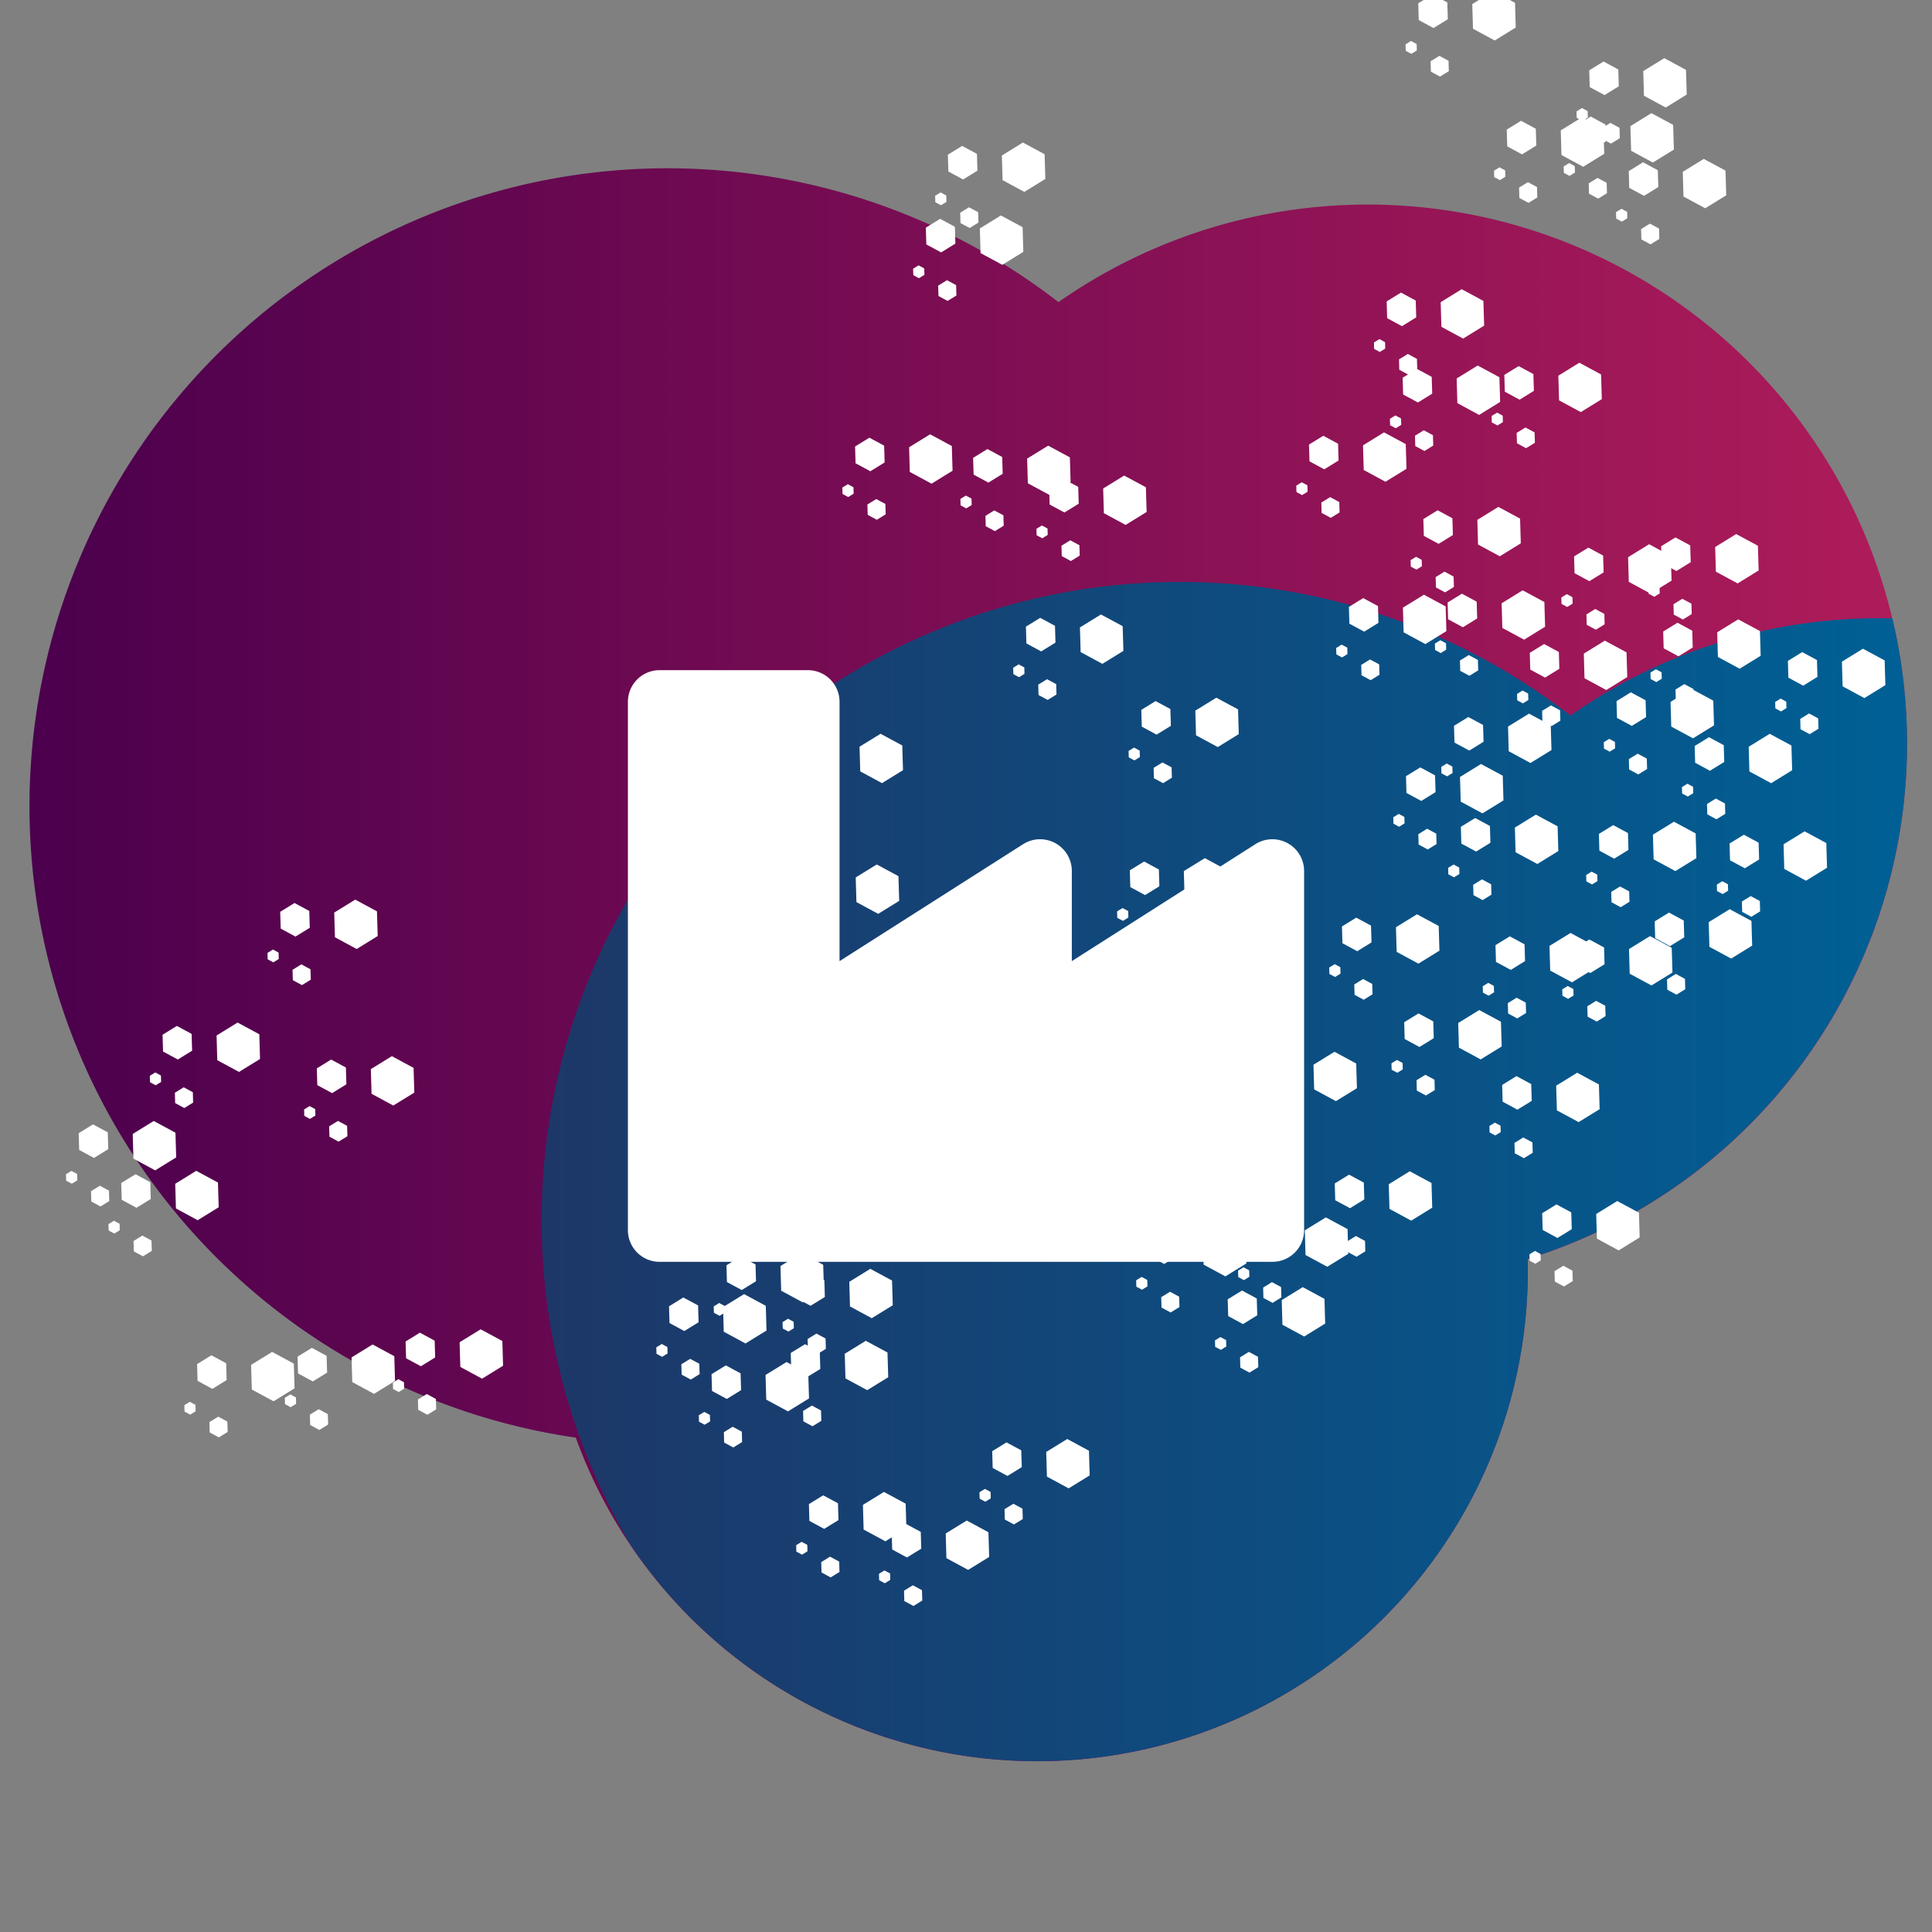<svg id="Layer_1" data-name="Layer 1" xmlns="http://www.w3.org/2000/svg" xmlns:xlink="http://www.w3.org/1999/xlink" viewBox="0 0 400 400"><rect x="0" y="0" width="400" height="400" fill="#808080" stroke="none"/><defs><style>.cls-1{fill:#fff;}.cls-2{fill:url(#linear-gradient);}.cls-3{fill:url(#linear-gradient-2);}</style><linearGradient id="linear-gradient" x1="6.1" y1="199.77" x2="394.84" y2="199.77" gradientUnits="userSpaceOnUse"><stop offset="0" stop-color="#4b004d"/><stop offset="1" stop-color="#af1c5a"/></linearGradient><linearGradient id="linear-gradient-2" x1="112.1" y1="242.56" x2="394.84" y2="242.56" gradientUnits="userSpaceOnUse"><stop offset="0" stop-color="#1d3768"/><stop offset="1" stop-color="#006095"/></linearGradient><symbol id="hex_star" data-name="hex_star" viewBox="0 0 11.92 10.33"><polygon class="cls-1" points="8.94 0 2.98 0 0 5.16 2.98 10.33 8.94 10.33 11.92 5.16 8.94 0"/></symbol><symbol id="hex_stars" data-name="hex_stars" viewBox="0 0 28.55 17.86"><use width="11.92" height="10.33" transform="translate(16.62 7)" xlink:href="#hex_star"/><use width="11.92" height="10.33" transform="translate(6.57) scale(0.68)" xlink:href="#hex_star"/><use width="11.92" height="10.33" transform="translate(2.53 13.48) scale(0.42)" xlink:href="#hex_star"/><use width="11.92" height="10.33" transform="translate(0 6.83) scale(0.26)" xlink:href="#hex_star"/></symbol></defs><title>industries</title><path class="cls-2" d="M394.84,154a111.65,111.65,0,0,0-175.7-91.45,132.09,132.09,0,1,0-99.93,235.1,101.59,101.59,0,0,0,197.11-34.54c0-.82,0-1.64,0-2.46A111.69,111.69,0,0,0,394.84,154Z"/><path class="cls-3" d="M325.14,148.15A132.1,132.1,0,0,0,130.64,320a101.57,101.57,0,0,0,185.68-56.92c0-.82,0-1.64,0-2.46A111.75,111.75,0,0,0,391.78,128c-.86,0-1.72,0-2.59,0A111.09,111.09,0,0,0,325.14,148.15Z"/><use width="28.55" height="17.86" transform="matrix(0.73, -0.45, 0.45, 0.73, 363.89, 140.7)" xlink:href="#hex_stars"/><use width="28.55" height="17.86" transform="matrix(0.73, -0.45, 0.45, 0.73, 328.41, 149.03)" xlink:href="#hex_stars"/><use width="28.55" height="17.86" transform="matrix(0.73, -0.45, 0.45, 0.73, 310.45, 139.03)" xlink:href="#hex_stars"/><use width="28.55" height="17.86" transform="matrix(0.73, -0.45, 0.45, 0.73, 293.44, 128.61)" xlink:href="#hex_stars"/><use width="28.55" height="17.86" transform="matrix(0.73, -0.45, 0.45, 0.73, 288.41, 111.34)" xlink:href="#hex_stars"/><use width="28.55" height="17.86" transform="matrix(0.73, -0.45, 0.45, 0.73, 284.13, 82.07)" xlink:href="#hex_stars"/><use width="28.55" height="17.86" transform="matrix(0.73, -0.45, 0.45, 0.73, 280.82, 66.27)" xlink:href="#hex_stars"/><use width="28.55" height="17.86" transform="matrix(0.73, -0.45, 0.45, 0.73, 305.18, 81.49)" xlink:href="#hex_stars"/><use width="28.55" height="17.86" transform="matrix(0.73, -0.45, 0.45, 0.73, 337.65, 116.96)" xlink:href="#hex_stars"/><use width="28.55" height="17.86" transform="matrix(0.73, -0.45, 0.45, 0.73, 344.59, 158.32)" xlink:href="#hex_stars"/><use width="28.55" height="17.86" transform="matrix(0.73, -0.45, 0.45, 0.73, 319.81, 200.2)" xlink:href="#hex_stars"/><use width="28.55" height="17.86" transform="matrix(0.73, -0.45, 0.45, 0.73, 270.07, 248.89)" xlink:href="#hex_stars"/><use width="28.55" height="17.86" transform="matrix(0.73, -0.45, 0.45, 0.73, 247.91, 272.88)" xlink:href="#hex_stars"/><use width="28.55" height="17.86" transform="matrix(0.73, -0.45, 0.45, 0.73, 252.69, 258.44)" xlink:href="#hex_stars"/><use width="28.55" height="17.86" transform="matrix(0.73, -0.45, 0.45, 0.73, 284.45, 215.51)" xlink:href="#hex_stars"/><use width="28.55" height="17.86" transform="matrix(0.73, -0.45, 0.45, 0.73, 296.18, 175.05)" xlink:href="#hex_stars"/><use width="28.55" height="17.86" transform="matrix(0.73, -0.45, 0.45, 0.73, 294.76, 154.14)" xlink:href="#hex_stars"/><use width="28.55" height="17.86" transform="matrix(0.73, -0.45, 0.45, 0.73, 284.82, 164.57)" xlink:href="#hex_stars"/><use width="28.55" height="17.86" transform="matrix(0.73, -0.45, 0.45, 0.73, 303.35, 199.55)" xlink:href="#hex_stars"/><use width="28.55" height="17.86" transform="matrix(0.73, -0.45, 0.45, 0.73, 304.73, 228.49)" xlink:href="#hex_stars"/><use width="28.55" height="17.86" transform="matrix(0.73, -0.45, 0.45, 0.73, 254.48, 224.15)" xlink:href="#hex_stars"/><use width="28.55" height="17.86" transform="matrix(0.73, -0.45, 0.45, 0.73, 187.24, 205.26)" xlink:href="#hex_stars"/><use width="28.55" height="17.86" transform="matrix(0.73, -0.45, 0.45, 0.73, 159.71, 185.37)" xlink:href="#hex_stars"/><use width="28.55" height="17.86" transform="matrix(0.73, -0.45, 0.45, 0.73, 142.54, 189.54)" xlink:href="#hex_stars"/><use width="28.55" height="17.86" transform="matrix(0.73, -0.45, 0.45, 0.73, 143.41, 174.82)" xlink:href="#hex_stars"/><use width="28.55" height="17.86" transform="matrix(0.73, -0.45, 0.45, 0.73, 170.76, 96.31)" xlink:href="#hex_stars"/><use width="28.55" height="17.86" transform="matrix(0.73, -0.45, 0.45, 0.73, 185.41, 51)" xlink:href="#hex_stars"/><use width="28.55" height="17.86" transform="matrix(0.73, -0.45, 0.45, 0.73, 189.97, 35.9)" xlink:href="#hex_stars"/><use width="28.55" height="17.86" transform="matrix(0.73, -0.45, 0.45, 0.73, 210.94, 104.85)" xlink:href="#hex_stars"/><use width="28.55" height="17.86" transform="matrix(0.73, -0.45, 0.45, 0.73, 227.64, 184.06)" xlink:href="#hex_stars"/><use width="28.55" height="17.86" transform="matrix(0.73, -0.45, 0.45, 0.73, 206.13, 133.61)" xlink:href="#hex_stars"/><use width="28.55" height="17.86" transform="matrix(0.73, -0.45, 0.45, 0.73, 195.2, 98.66)" xlink:href="#hex_stars"/><use width="28.55" height="17.86" transform="matrix(0.73, -0.45, 0.45, 0.73, 160.5, 158.31)" xlink:href="#hex_stars"/><use width="28.55" height="17.86" transform="matrix(0.73, -0.45, 0.45, 0.73, 230.02, 150.84)" xlink:href="#hex_stars"/><use width="28.55" height="17.86" transform="matrix(0.73, -0.45, 0.45, 0.73, 273, 129.52)" xlink:href="#hex_stars"/><use width="28.55" height="17.86" transform="matrix(0.73, -0.45, 0.45, 0.73, 264.74, 95.91)" xlink:href="#hex_stars"/><use width="28.55" height="17.86" transform="matrix(0.73, -0.45, 0.45, 0.73, 271.56, 195.68)" xlink:href="#hex_stars"/><use width="28.55" height="17.86" transform="matrix(0.73, -0.45, 0.45, 0.73, 338.07, 134.62)" xlink:href="#hex_stars"/><use width="28.55" height="17.86" transform="matrix(0.73, -0.45, 0.45, 0.73, 351.81, 178.51)" xlink:href="#hex_stars"/><use width="28.55" height="17.86" transform="matrix(0.73, -0.45, 0.45, 0.73, 313.02, 255.05)" xlink:href="#hex_stars"/><use width="28.55" height="17.86" transform="matrix(0.73, -0.45, 0.45, 0.73, 319.62, 119.07)" xlink:href="#hex_stars"/><use width="28.55" height="17.86" transform="matrix(0.73, -0.45, 0.45, 0.73, 336.31, 194.63)" xlink:href="#hex_stars"/><use width="28.55" height="17.86" transform="matrix(0.73, -0.45, 0.45, 0.73, 324.76, 176.52)" xlink:href="#hex_stars"/><use width="28.55" height="17.86" transform="matrix(0.73, -0.45, 0.45, 0.73, 171.94, 221.41)" xlink:href="#hex_stars"/><use width="28.55" height="17.86" transform="matrix(0.73, -0.45, 0.45, 0.73, 159.25, 215.01)" xlink:href="#hex_stars"/><use width="28.55" height="17.86" transform="matrix(0.73, -0.45, 0.45, 0.73, 55.33, 284.75)" xlink:href="#hex_stars"/><use width="28.55" height="17.86" transform="matrix(0.73, -0.45, 0.45, 0.73, 34.53, 286.29)" xlink:href="#hex_stars"/><use width="28.55" height="17.86" transform="matrix(0.73, -0.45, 0.45, 0.73, 10.02, 238.48)" xlink:href="#hex_stars"/><use width="28.55" height="17.86" transform="matrix(0.73, -0.45, 0.45, 0.73, 18.82, 248.8)" xlink:href="#hex_stars"/><use width="28.55" height="17.86" transform="matrix(0.73, -0.45, 0.45, 0.73, 27.38, 218.1)" xlink:href="#hex_stars"/><use width="28.55" height="17.86" transform="matrix(0.73, -0.45, 0.45, 0.73, 51.74, 192.65)" xlink:href="#hex_stars"/><use width="28.55" height="17.86" transform="matrix(0.73, -0.45, 0.45, 0.73, 59.32, 225.06)" xlink:href="#hex_stars"/><use width="28.55" height="17.86" transform="matrix(0.73, -0.45, 0.45, 0.73, 77.7, 281.61)" xlink:href="#hex_stars"/><use width="28.55" height="17.86" transform="matrix(0.73, -0.45, 0.45, 0.73, 141.04, 288.38)" xlink:href="#hex_stars"/><use width="28.55" height="17.86" transform="matrix(0.73, -0.45, 0.45, 0.73, 132.24, 274.32)" xlink:href="#hex_stars"/><use width="28.55" height="17.86" transform="matrix(0.73, -0.45, 0.45, 0.73, 161.2, 315.28)" xlink:href="#hex_stars"/><use width="28.55" height="17.86" transform="matrix(0.73, -0.45, 0.45, 0.73, 178.34, 321.2)" xlink:href="#hex_stars"/><use width="28.55" height="17.86" transform="matrix(0.73, -0.45, 0.45, 0.73, 199.15, 304.32)" xlink:href="#hex_stars"/><use width="28.55" height="17.86" transform="matrix(0.73, -0.45, 0.45, 0.73, 231.59, 260.43)" xlink:href="#hex_stars"/><use width="28.55" height="17.86" transform="matrix(0.73, -0.45, 0.45, 0.73, 157.44, 283.99)" xlink:href="#hex_stars"/><use width="28.55" height="17.86" transform="matrix(0.73, -0.45, 0.45, 0.73, 144.13, 265.83)" xlink:href="#hex_stars"/><use width="28.55" height="17.86" transform="matrix(0.73, -0.45, 0.45, 0.73, 158.38, 269.09)" xlink:href="#hex_stars"/><use width="28.55" height="17.86" transform="matrix(0.73, -0.45, 0.45, 0.73, 287.36, 4.55)" xlink:href="#hex_stars"/><use width="28.55" height="17.86" transform="matrix(0.73, -0.45, 0.45, 0.73, 330.94, 39.29)" xlink:href="#hex_stars"/><use width="28.55" height="17.86" transform="matrix(0.73, -0.45, 0.45, 0.73, 305.68, 30.7)" xlink:href="#hex_stars"/><use width="28.55" height="17.86" transform="matrix(0.73, -0.45, 0.45, 0.73, 322.76, 18.43)" xlink:href="#hex_stars"/><use width="28.55" height="17.86" transform="matrix(0.73, -0.45, 0.45, 0.73, 320.1, 29.82)" xlink:href="#hex_stars"/><path class="cls-1" d="M259.91,174.78l-38,24.21V180.32a6.57,6.57,0,0,0-10.09-5.54l-38,24.21V145.31a6.56,6.56,0,0,0-6.56-6.56H136.56a6.56,6.56,0,0,0-6.56,6.56V254.69a6.56,6.56,0,0,0,6.56,6.56H263.44a6.56,6.56,0,0,0,6.56-6.56V180.32A6.57,6.57,0,0,0,259.91,174.78Z"/></svg>
